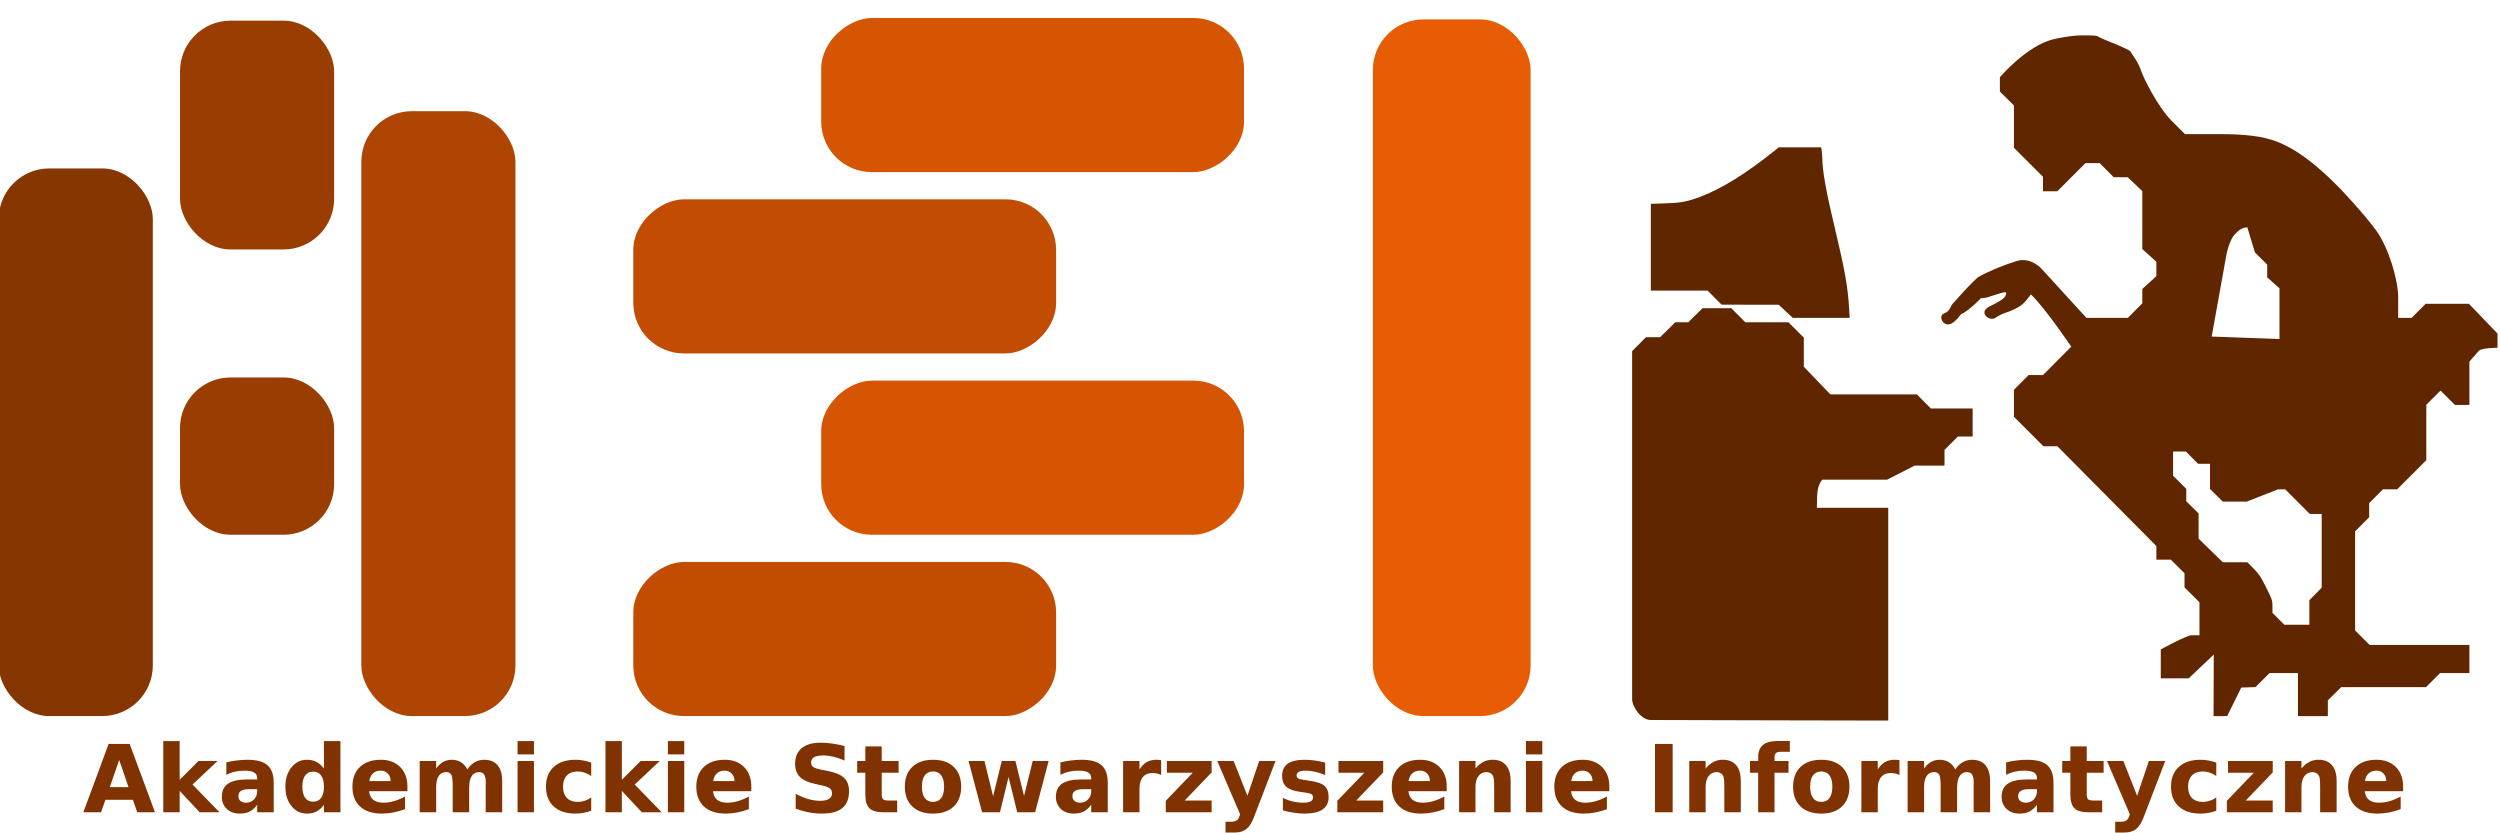 <svg xmlns="http://www.w3.org/2000/svg" width="150" height="50" version="1"><path d="M97.927 21.069l.83-.836h.85l.91-.897h.778l.859-.844h1.725l.84.844h2.585l.925.921v1.748l1.592 1.657h5.19l.839.844h2.508v1.688h-.888l-.8.8v.941h-1.788l-1.653.844h-3.886s-.296.26-.313.972l-.018.716h4.281v12.767S99.6 43.208 99.03 43.2c-.561-.008-1.109-.793-1.103-1.268.005-.476 0-20.863 0-20.863zm34.9 18.203l-1.505 1.43h-1.675v-1.738s1.554-.847 1.841-.847h.48v-1.98l-.897-.893v-.849l-.82-.815h-.868l-.001-.818-5.939-5.987h-.84l-1.766-1.769v-1.621l.883-.883h.86l1.696-1.703s-1.587-2.348-2.422-3.136c-.322.408-.421.616-.994.891-.587.283-.524.131-1.17.532-.34.195-1.038-.348-.296-.71.862-.418.921-.561.966-.708.072-.239-.153-.127-.802.071-.408.126-.224.103-.716.156-.122.17-.851.832-1.176.954-.24.305-.245.303-.397.44-.588.534-1.056-.311-.623-.484.426-.169.31-.418.612-.685.492-.556.985-1.099 1.402-1.473.6-.351 1.523-.732 2.33-.983.879-.272 1.52.481 1.52.481l2.678 2.928h2.483l.868-.873v-.861l.844-.772v-.862l-.844-.762V11.47l-.87-.834-.847-.004-.839-.844h-.857l-1.687 1.688h-.86v-.871l-1.742-1.739V6.33l-.844-.839v-.857s1.624-1.919 3.25-2.288c.232-.053 1.037-.216 1.566-.22.948-.007.965-.005 1.198.131.13.076.918.385.976.41.446.192.788.34.85.435.06.094.204.313.32.488.114.174.265.493.333.708.116.363.99 2.125 1.802 2.94l.809.81h2.09c1.521 0 2.598.122 3.45.459 1.06.418 2.194 1.206 3.728 2.763 0 0 1.464 1.536 2.21 2.564.745 1.027 1.316 2.967 1.316 4.01v1.229h.804l.844-.844h2.598l1.715 1.785v.852s-.936.003-1.12.18l-.568.649v2.6h-.869l-.864-.86-.852.849v3.326l-1.75 1.75h-.854l-.825.825v.85l-.844.844v5.95l.872.868h5.986v1.688h-1.76l-.845.844h-5.088l-.8.793v.948h-1.794v-2.585h-1.708l-.84.84-.855.03-.844 1.71-.818.005.014-3.698zm5.735-3.26l.739-.75v-4.425h-.714l-1.474-1.477h-.431l-1.881.738h-1.432l-.768-.762V27.83h-.715l-.733-.739h-.767v1.454l.79.786v.744l.74.733v1.512l1.45 1.414 1.48.004.376.383c.324.328.43.488.75 1.133.36.723.375.766.375 1.133v.382l.71.715h1.505v-1.472zM136.77 17.3l-.739-.662v-.76l-.738-.734-.453-1.506c-.284.025-.454.108-.758.428S133.6 15.2 133.6 15.2l-.899 4.994 4.068.146V17.3zm-30.043.985l-3.432-.005-.839-.844H99.05V12.23l.884-.03c.97-.033 1.334-.105 2.17-.428 1.248-.482 2.705-1.393 4.384-2.74l.238-.191 2.546-.002s.064.397.064.591c.002.816.225 2.056.811 4.5.542 2.262.723 3.297.8 4.577l.035.567-3.412-.002-.844-.785z" fill="#602600"/><g transform="translate(-66.883 -286.342) scale(.429)" fill-rule="evenodd"><rect width="21.555" height="76.591" x="155.722" y="691.022" ry="7.074" rx="7.074" fill="#863601"/><rect width="21.555" height="22" x="181.08" y="720.254" ry="7.074" rx="7.074" fill="#9a3d00"/><rect width="21.555" height="59.134" x="669.982" y="-329.893" ry="7.074" rx="7.074" transform="rotate(90)" fill="#d65502"/><rect rx="7.074" ry="7.074" y="683.012" x="206.439" height="84.601" width="21.555" fill="#ae4502"/><rect transform="rotate(90)" rx="7.074" ry="7.074" y="-303.612" x="695.34" height="59.134" width="21.555" fill="#c24d02"/><rect width="21.555" height="59.134" x="746.058" y="-303.612" ry="7.074" rx="7.074" transform="rotate(90)" fill="#c24d01"/><rect transform="rotate(90)" rx="7.074" ry="7.074" y="-329.893" x="720.699" height="59.134" width="21.555" fill="#d65502"/><rect rx="7.074" ry="7.074" y="670.178" x="347.913" height="97.435" width="22.062" fill="#e85d03"/><rect rx="7.074" ry="7.074" y="670.354" x="181.08" height="32" width="21.555" fill="#9a3d00"/></g><g style="line-height:0%;-inkscape-font-specification:'sans-serif Bold'" font-weight="700" font-size="5.625" font-family="sans-serif" letter-spacing="0" word-spacing="0" fill="#803300"><path d="M7.977 47.989H6.324l-.261.747H5l1.519-4.1h1.26l1.52 4.1H8.234l-.258-.747zm-1.39-.76h1.124l-.56-1.632-.563 1.631zM9.796 44.462h.983v2.327l1.131-1.13h1.143l-1.502 1.413 1.62 1.664H11.98l-1.2-1.283v1.283h-.983v-4.274zM14.92 47.352q-.307 0-.464.104-.153.104-.153.308 0 .186.123.294.127.104.35.104.276 0 .466-.198.19-.2.19-.5v-.112h-.511zm1.503-.371v1.755h-.991v-.456q-.198.28-.445.41-.248.126-.602.126-.478 0-.777-.278-.297-.28-.297-.725 0-.54.37-.794.374-.252 1.171-.252h.58v-.077q0-.234-.185-.34-.184-.11-.574-.11-.315 0-.587.063-.272.063-.506.19v-.75q.316-.078.635-.116.318-.041.637-.041.832 0 1.2.33.371.326.371 1.065zM19.436 46.11v-1.648h.989v4.274h-.989v-.445q-.203.272-.448.398-.244.127-.565.127-.569 0-.934-.45-.366-.454-.366-1.165 0-.712.366-1.162.365-.453.934-.453.318 0 .563.129.247.126.45.395zm-.648 1.992q.316 0 .48-.231.168-.23.168-.67 0-.44-.168-.67-.164-.231-.48-.231-.313 0-.48.23-.166.231-.166.67 0 .44.165.67.168.232.48.232zM24.446 47.19v.28h-2.3q.037.346.25.519.215.173.6.173.31 0 .634-.09.327-.094.67-.28v.757q-.349.132-.697.198-.35.069-.698.069-.835 0-1.3-.423-.46-.426-.46-1.192 0-.753.453-1.184.456-.431 1.252-.431.725 0 1.16.436.436.437.436 1.168zm-1.01-.327q0-.28-.166-.45-.162-.174-.425-.174-.286 0-.465.162-.178.16-.222.462h1.277zM28.038 46.17q.187-.285.443-.433.258-.151.565-.151.53 0 .808.327.277.326.277.95v1.873h-.989v-1.604q.003-.036.003-.074.003-.039.003-.11 0-.327-.096-.472-.096-.149-.31-.149-.28 0-.435.231-.15.23-.156.667v1.511h-.989v-1.604q0-.51-.088-.656-.088-.149-.313-.149-.283 0-.437.234-.153.23-.153.662v1.513h-.99V45.66h.99v.45q.18-.26.414-.392.237-.132.52-.132.318 0 .562.153.245.154.371.432zM31.054 45.66h.983v3.076h-.983V45.66zm0-1.198h.983v.802h-.983v-.802zM35.473 45.756v.802q-.2-.137-.403-.203-.2-.066-.418-.066-.412 0-.643.242-.228.238-.228.67 0 .43.228.673.231.239.643.239.23 0 .437-.07.209-.068.384-.202v.804q-.23.086-.47.127-.236.044-.474.044-.833 0-1.302-.426-.47-.429-.47-1.19 0-.76.47-1.186.47-.428 1.302-.428.241 0 .475.044.236.04.47.126zM36.328 44.462h.983v2.327l1.131-1.13h1.143l-1.502 1.413 1.62 1.664h-1.192l-1.2-1.283v1.283h-.983v-4.274zM40.074 45.66h.983v3.076h-.983V45.66zm0-1.198h.983v.802h-.983v-.802zM45.078 47.19v.28H42.78q.036.346.25.519.214.173.599.173.31 0 .634-.09.327-.094.67-.28v.757q-.348.132-.697.198-.349.069-.698.069-.835 0-1.299-.423-.461-.426-.461-1.192 0-.753.453-1.184.456-.431 1.252-.431.725 0 1.16.436.436.437.436 1.168zm-1.01-.327q0-.28-.165-.45-.162-.174-.426-.174-.286 0-.464.162-.179.16-.223.462h1.277zM50.673 44.764v.868q-.338-.15-.66-.228-.32-.076-.606-.076-.38 0-.56.104-.182.104-.182.324 0 .165.121.258.124.09.445.157l.45.09q.684.138.973.418.288.28.288.796 0 .679-.404 1.011-.4.33-1.227.33-.39 0-.783-.074-.393-.075-.786-.22v-.893q.393.209.758.316.368.104.709.104.346 0 .53-.115.184-.115.184-.33 0-.192-.126-.296-.124-.105-.497-.187l-.41-.09q-.615-.132-.9-.42-.283-.29-.283-.778 0-.613.395-.942.396-.33 1.137-.33.338 0 .695.052.357.05.739.151zM52.903 44.786v.874h1.014v.703h-1.014v1.305q0 .214.085.29.085.075.338.075h.505v.703h-.843q-.582 0-.826-.242-.242-.244-.242-.826v-1.305h-.489v-.703h.489v-.874h.983zM55.985 46.289q-.327 0-.5.236-.17.233-.17.676 0 .442.17.678.173.234.5.234.321 0 .491-.234.17-.236.17-.678 0-.443-.17-.676-.17-.236-.491-.236zm0-.703q.794 0 1.239.428.447.429.447 1.187t-.447 1.186q-.445.429-1.24.429-.796 0-1.246-.429-.448-.428-.448-1.186t.448-1.187q.45-.428 1.247-.428zM58.113 45.66h.956l.517 2.12.519-2.12h.82l.517 2.098.52-2.098h.955l-.81 3.076h-1.074l-.52-2.115-.515 2.115h-1.074l-.81-3.076zM64.963 47.352q-.307 0-.464.104-.154.104-.154.308 0 .186.124.294.126.104.349.104.277 0 .467-.198.19-.2.19-.5v-.112h-.512zm1.503-.371v1.755h-.992v-.456q-.198.28-.445.41-.247.126-.601.126-.478 0-.777-.278-.297-.28-.297-.725 0-.54.37-.794.374-.252 1.17-.252h.58v-.077q0-.234-.184-.34-.184-.11-.574-.11-.316 0-.588.063-.271.063-.505.19v-.75q.316-.078.635-.116.318-.041.637-.041.832 0 1.2.33.37.326.37 1.065zM69.671 46.498q-.13-.06-.258-.088-.127-.03-.256-.03-.379 0-.585.244-.203.242-.203.695v1.417h-.983V45.66h.983v.505q.19-.302.434-.44.247-.14.59-.14.05 0 .108.006.057.003.167.017l.003.89zM70.014 45.66h2.684v.686l-1.62 1.687h1.62v.703h-2.752v-.687l1.62-1.686h-1.552v-.703zM73.036 45.66h.983l.827 2.087.703-2.087h.983l-1.294 3.367q-.195.514-.456.717-.258.206-.683.206h-.569v-.645h.308q.25 0 .362-.08.115-.08.179-.286l.027-.085-1.37-3.194zM79.512 45.756v.747q-.316-.132-.61-.198t-.555-.066q-.28 0-.417.072-.135.068-.135.214 0 .118.102.181.104.063.37.094l.174.024q.755.097 1.016.316.261.22.261.69 0 .491-.363.738-.362.248-1.082.248-.305 0-.631-.05-.324-.046-.668-.143v-.747q.294.143.602.215.31.071.629.071.288 0 .434-.08.145-.08.145-.236 0-.132-.101-.195-.1-.066-.399-.102l-.173-.021q-.656-.083-.92-.305-.264-.223-.264-.676 0-.489.336-.725.335-.236 1.027-.236.272 0 .571.04.3.042.651.13zM80.309 45.66h2.683v.686l-1.62 1.687h1.62v.703H80.24v-.687l1.62-1.686H80.31v-.703zM86.804 47.19v.28h-2.299q.036.346.25.519.214.173.599.173.31 0 .634-.09.327-.094.67-.28v.757q-.348.132-.697.198-.349.069-.698.069-.835 0-1.299-.423-.461-.426-.461-1.192 0-.753.453-1.184.456-.431 1.252-.431.726 0 1.16.436.436.437.436 1.168zm-1.01-.327q0-.28-.165-.45-.162-.174-.426-.174-.286 0-.464.162-.179.16-.223.462h1.277zM90.638 46.863v1.873h-.988v-1.434q0-.398-.02-.549-.016-.151-.06-.222-.058-.097-.157-.149-.098-.055-.225-.055-.307 0-.483.24-.176.235-.176.656v1.513h-.983V45.66h.983v.45q.223-.269.472-.395.25-.13.553-.13.532 0 .807.328.277.326.277.95zM91.556 45.66h.983v3.076h-.983V45.66zm0-1.198h.983v.802h-.983v-.802zM96.56 47.19v.28h-2.299q.036.346.25.519.214.173.599.173.31 0 .634-.09.327-.094.67-.28v.757q-.348.132-.697.198-.349.069-.698.069-.835 0-1.299-.423-.461-.426-.461-1.192 0-.753.453-1.184.456-.431 1.252-.431.725 0 1.16.436.436.437.436 1.168zm-1.01-.327q0-.28-.165-.45-.163-.174-.426-.174-.286 0-.464.162-.179.16-.223.462h1.277zM99.301 44.635h1.058v4.101H99.3v-4.1zM104.448 46.863v1.873h-.989v-1.434q0-.398-.019-.549-.016-.151-.06-.222-.058-.097-.157-.149-.099-.055-.225-.055-.308 0-.483.24-.176.235-.176.656v1.513h-.983V45.66h.983v.45q.222-.269.472-.395.25-.13.552-.13.533 0 .808.328.277.326.277.95zM107.39 44.462v.646h-.544q-.209 0-.291.077-.083.074-.083.26v.215h.84v.703h-.84v2.373h-.983v-2.373H105v-.703h.49v-.214q0-.503.28-.742.28-.242.867-.242h.753zM109.28 46.289q-.327 0-.5.236-.17.233-.17.676 0 .442.17.678.173.234.5.234.32 0 .491-.234.17-.236.17-.678 0-.443-.17-.676-.17-.236-.492-.236zm0-.703q.793 0 1.238.428.448.429.448 1.187t-.448 1.186q-.445.429-1.239.429-.796 0-1.246-.429-.448-.428-.448-1.186t.448-1.187q.45-.428 1.246-.428zM113.968 46.498q-.13-.06-.258-.088-.127-.03-.256-.03-.379 0-.585.244-.203.242-.203.695v1.417h-.983V45.66h.983v.505q.19-.302.434-.44.247-.14.59-.14.05 0 .108.006.057.003.167.017l.003.89zM117.313 46.17q.187-.285.442-.433.259-.151.566-.151.53 0 .808.327.277.326.277.95v1.873h-.989v-1.604q.003-.036.003-.074.003-.039.003-.11 0-.327-.096-.472-.096-.149-.31-.149-.28 0-.434.231-.151.23-.157.667v1.511h-.988v-1.604q0-.51-.088-.656-.088-.149-.313-.149-.283 0-.437.234-.154.23-.154.662v1.513h-.989V45.66h.99v.45q.18-.26.414-.392.236-.132.519-.132.319 0 .563.153.244.154.37.432zM121.708 47.352q-.308 0-.464.104-.154.104-.154.308 0 .186.123.294.127.104.35.104.277 0 .466-.198.19-.2.19-.5v-.112h-.511zm1.502-.371v1.755h-.991v-.456q-.198.28-.445.41-.248.126-.602.126-.478 0-.777-.278-.297-.28-.297-.725 0-.54.371-.794.374-.252 1.17-.252h.58v-.077q0-.234-.184-.34-.184-.11-.574-.11-.316 0-.588.063-.272.063-.506.19v-.75q.316-.078.635-.116.318-.041.637-.041.832 0 1.2.33.371.326.371 1.065zM125.204 44.786v.874h1.014v.703h-1.014v1.305q0 .214.085.29.085.075.338.075h.505v.703h-.843q-.582 0-.826-.242-.242-.244-.242-.826v-1.305h-.49v-.703h.49v-.874h.983zM126.418 45.66h.983l.827 2.087.703-2.087h.984l-1.294 3.367q-.195.514-.456.717-.258.206-.684.206h-.568v-.645h.307q.25 0 .363-.08.115-.08.178-.286l.028-.085-1.37-3.194zM132.977 45.756v.802q-.2-.137-.404-.203-.2-.066-.417-.066-.412 0-.643.242-.228.238-.228.67 0 .43.228.673.23.239.643.239.23 0 .436-.07.21-.068.385-.202v.804q-.23.086-.47.127-.236.044-.475.044-.832 0-1.302-.426-.47-.429-.47-1.19 0-.76.47-1.186.47-.428 1.302-.428.242 0 .475.044.237.04.47.126zM133.68 45.66h2.684v.686l-1.621 1.687h1.62v.703h-2.752v-.687l1.62-1.686h-1.55v-.703zM140.198 46.863v1.873h-.989v-1.434q0-.398-.02-.549-.016-.151-.06-.222-.057-.097-.156-.149-.1-.055-.225-.055-.308 0-.484.24-.176.235-.176.656v1.513h-.983V45.66h.983v.45q.223-.269.473-.395.25-.13.552-.13.533 0 .807.328.278.326.278.95zM144.186 47.19v.28h-2.3q.037.346.25.519.215.173.6.173.31 0 .634-.09.327-.094.67-.28v.757q-.349.132-.697.198-.35.069-.698.069-.835 0-1.3-.423-.46-.426-.46-1.192 0-.753.453-1.184.456-.431 1.252-.431.725 0 1.16.436.436.437.436 1.168zm-1.011-.327q0-.28-.165-.45-.162-.174-.425-.174-.286 0-.465.162-.178.16-.222.462h1.277z" style="line-height:0%;-inkscape-font-specification:'sans-serif Bold'"/></g></svg>